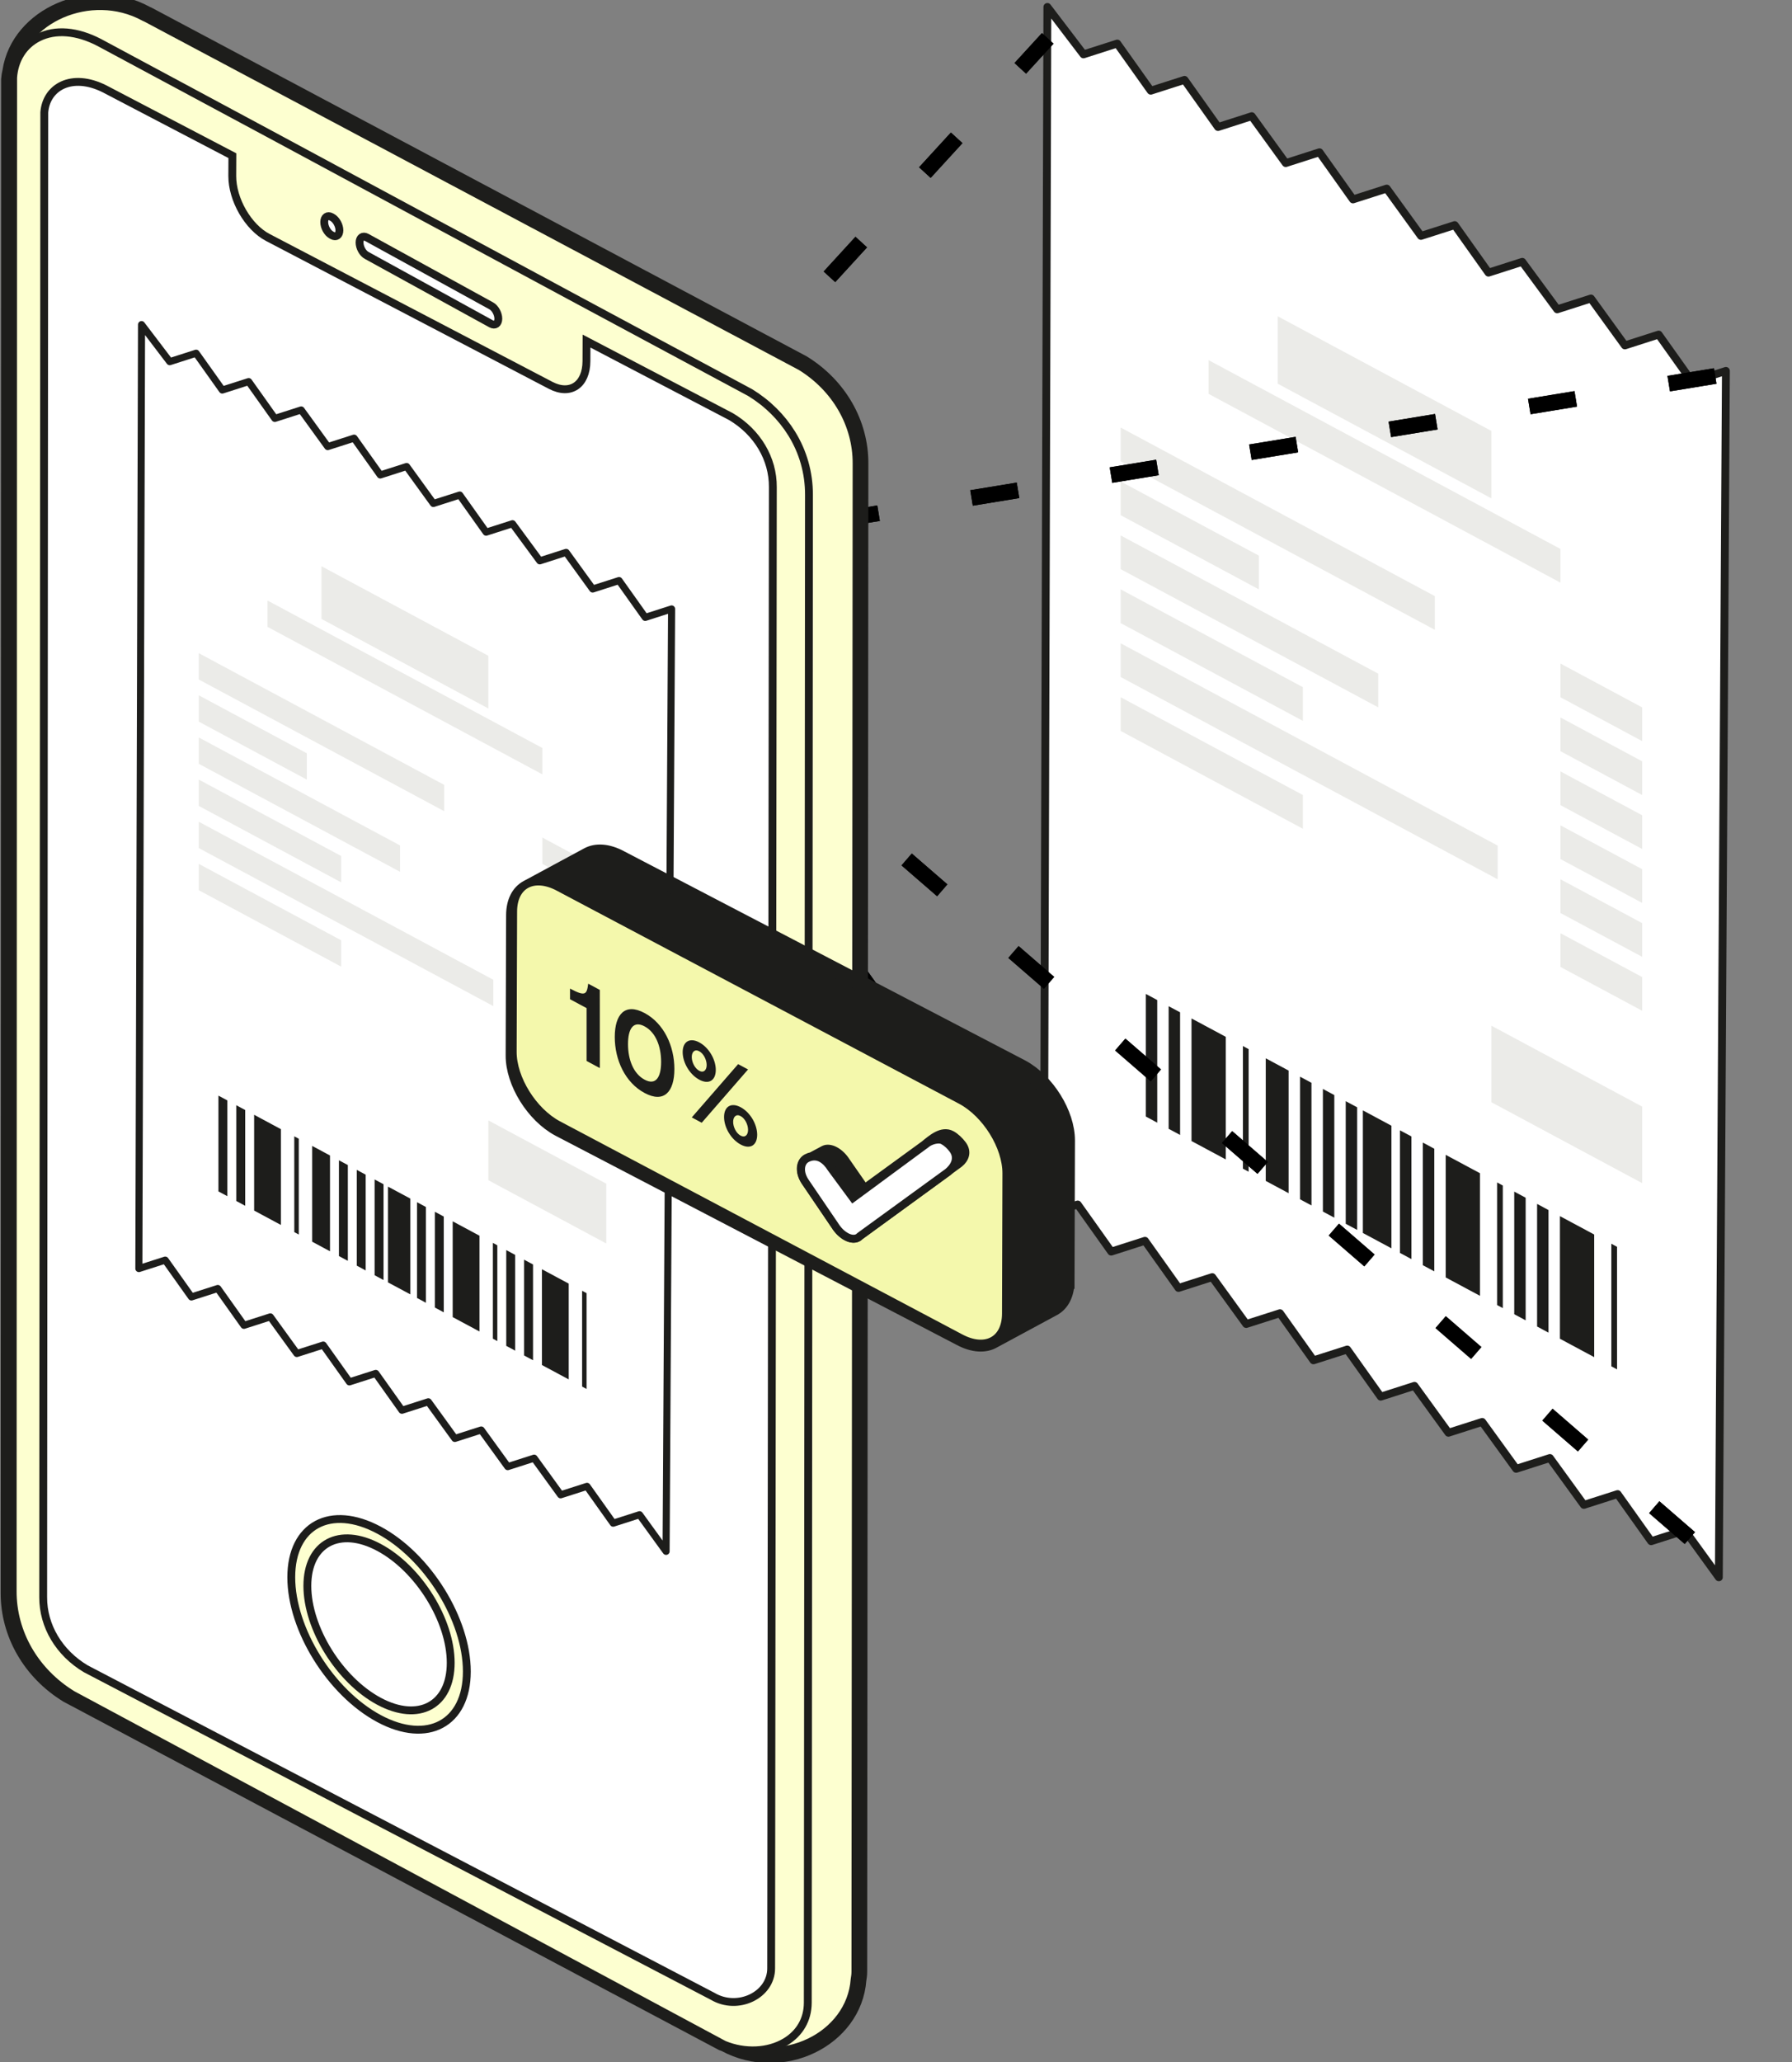 <svg width="113" height="130" viewBox="0 0 113 130" fill="none" xmlns="http://www.w3.org/2000/svg">
<rect x="0" y="0" width="113" height="130" fill="#808080" stroke="none"/>
<path d="M65.831 76.617L67.958 75.934L70.073 78.906L72.2 78.224L74.314 81.196L76.443 80.515L78.583 83.471L80.71 82.789L82.825 85.761L84.953 85.079L87.066 88.05L89.195 87.368L91.336 90.324L93.465 89.643L95.606 92.599L97.733 91.918L99.876 94.874L102.004 94.192L104.118 97.164L106.246 96.482L108.387 99.438L108.832 23.383L106.704 24.065L104.591 21.093L102.462 21.776L100.322 18.819L98.193 19.5L95.988 16.507L93.861 17.189L91.731 14.191L89.603 14.873L87.445 11.889L85.317 12.571L83.204 9.599L81.076 10.282L78.933 7.325L76.806 8.007L74.693 5.037L72.564 5.718L70.451 2.747L68.323 3.428L66.045 0.438L65.831 76.617Z" fill="white"/>
<path d="M65.831 76.617L66.045 0.438L68.323 3.428L70.451 2.746L72.564 5.718L74.693 5.036L76.806 8.008L78.933 7.325L81.076 10.282L83.204 9.6L85.317 12.571L87.445 11.889L89.603 14.872L91.732 14.191L93.861 17.189L95.99 16.507L98.193 19.501L100.322 18.819L102.462 21.776L104.591 21.093L106.704 24.065L108.832 23.383L108.387 99.438L106.246 96.482L104.117 97.163L102.004 94.192L99.876 94.873L97.733 91.918L95.606 92.599L93.465 89.643L91.336 90.325L89.193 87.369L87.066 88.05L84.953 85.079L82.825 85.76L80.712 82.789L78.583 83.47L76.442 80.514L74.314 81.196L72.2 78.224L70.071 78.906L67.958 75.935L65.831 76.617Z" stroke="#1D1D1B" stroke-width="0.495" stroke-linejoin="round"/>
<path d="M72.252 70.389L72.974 70.778L72.973 63.047L72.252 62.66V70.389Z" fill="#1D1D1B"/>
<path d="M88.28 78.989L89.002 79.377L89.001 71.646L88.28 71.259V78.989Z" fill="#1D1D1B"/>
<path d="M95.485 82.853L96.205 83.239V75.509L95.485 75.123V82.853Z" fill="#1D1D1B"/>
<path d="M73.692 71.164L74.415 71.551L74.414 63.821L73.692 63.435V71.164Z" fill="#1D1D1B"/>
<path d="M89.722 79.763L90.443 80.15V72.419L89.722 72.032V79.763Z" fill="#1D1D1B"/>
<path d="M96.926 83.628L97.646 84.015V76.285L96.926 75.899V83.628Z" fill="#1D1D1B"/>
<path d="M78.376 73.676L78.736 73.869V66.14L78.376 65.946V73.676Z" fill="#1D1D1B"/>
<path d="M94.404 82.274L94.764 82.467V74.739L94.404 74.545V82.274Z" fill="#1D1D1B"/>
<path d="M101.608 86.138L101.968 86.33L101.967 78.603L101.608 78.408V86.138Z" fill="#1D1D1B"/>
<path d="M81.977 75.608L82.7 75.995L82.698 68.264L81.977 67.877V75.608Z" fill="#1D1D1B"/>
<path d="M83.419 76.38L84.139 76.767V69.037L83.419 68.651V76.38Z" fill="#1D1D1B"/>
<path d="M84.859 77.152L85.58 77.539V69.809L84.859 69.423V77.152Z" fill="#1D1D1B"/>
<path d="M87.741 70.969L85.94 70.002V77.731L87.741 78.698V70.969Z" fill="#1D1D1B"/>
<path d="M77.295 65.365L75.134 64.206V71.935L77.295 73.094V65.365Z" fill="#1D1D1B"/>
<path d="M93.324 73.964L91.163 72.805V80.534L93.324 81.693V73.964Z" fill="#1D1D1B"/>
<path d="M100.527 77.828L98.366 76.669V84.399L100.527 85.559V77.828Z" fill="#1D1D1B"/>
<path d="M81.257 67.493L79.816 66.719V74.449L81.257 75.222V67.493Z" fill="#1D1D1B"/>
<path d="M94.042 64.662V69.487L103.553 74.59V69.764L94.042 64.662Z" fill="#EBEBE8"/>
<path d="M70.666 40.556V42.681L94.439 55.434V53.309L70.666 40.556Z" fill="#EBEBE8"/>
<path d="M98.4 55.434V57.56L103.551 60.323V58.197L98.4 55.434Z" fill="#EBEBE8"/>
<path d="M70.666 33.755V35.881L86.909 44.595V42.471L70.666 33.755Z" fill="#EBEBE8"/>
<path d="M98.4 48.634V50.76L103.551 53.523V51.397L98.4 48.634Z" fill="#EBEBE8"/>
<path d="M70.665 26.953V29.079L90.476 39.706V37.581L70.665 26.953Z" fill="#EBEBE8"/>
<path d="M98.401 41.834V43.959L103.552 46.722V44.597L98.401 41.834Z" fill="#EBEBE8"/>
<path d="M70.667 43.956V46.082L82.156 52.247V50.121L70.667 43.956Z" fill="#EBEBE8"/>
<path d="M98.401 58.834V60.96L103.552 63.723V61.597L98.401 58.834Z" fill="#EBEBE8"/>
<path d="M70.666 37.156V39.282L82.155 45.446V43.321L70.666 37.156Z" fill="#EBEBE8"/>
<path d="M98.4 52.033V54.158L103.551 56.922V54.796L98.4 52.033Z" fill="#EBEBE8"/>
<path d="M70.667 30.354V32.48L79.384 37.157V35.031L70.667 30.354Z" fill="#EBEBE8"/>
<path d="M98.4 45.233V47.358L103.551 50.121V47.996L98.4 45.233Z" fill="#EBEBE8"/>
<path d="M80.57 19.939V24.19L94.042 31.417V27.167L80.57 19.939Z" fill="#EBEBE8"/>
<path d="M76.212 22.705V24.831L98.399 36.733V34.608L76.212 22.705Z" fill="#EBEBE8"/>
<path d="M108.157 23.704L35.7 35.584L66.068 2.419" stroke="black" stroke-width="0.99" stroke-dasharray="2.97 5.94"/>
<path d="M106.559 96.964L35.7 35.584L65.535 77.164" stroke="black" stroke-width="0.99" stroke-dasharray="2.97 5.94"/>
<mask id="mask0_1_1076" style="mask-type:alpha" maskUnits="userSpaceOnUse" x="44" y="0" width="71" height="102">
<mask id="mask1_1_1076" style="mask-type:alpha" maskUnits="userSpaceOnUse" x="44" y="-3" width="71" height="105">
<path d="M46.792 24.25L67.511 -0.25" stroke="white" stroke-width="4" stroke-linecap="round"/>
<path d="M52.442 32.501L112.716 23" stroke="white" stroke-width="4" stroke-linecap="round"/>
<path d="M53.788 50.251L109.083 99.375" stroke="white" stroke-width="4" stroke-linecap="round"/>
<path d="M51.366 58.001C52.712 58.751 66.165 77.001 66.165 77.001" stroke="white" stroke-width="4" stroke-linecap="round"/>
</mask>
<g mask="url(#mask1_1_1076)">
<path d="M160.881 0H-52.229V130H160.881V0Z" fill="white"/>
</g>
</mask>
<g mask="url(#mask0_1_1076)">
<path d="M108.157 23.704L35.7 35.584L66.068 2.419" stroke="black" stroke-width="0.99" stroke-dasharray="2.97 5.94"/>
<path d="M106.559 96.964L35.7 35.584L65.535 77.164" stroke="black" stroke-width="0.99" stroke-dasharray="2.97 5.94"/>
</g>
<path d="M45.727 128.86L45.698 128.845C45.647 128.829 45.601 128.813 45.549 128.792L4.246 106.848C1.918 105.421 0.525 102.998 0.537 100.409L0.566 5.002C0.577 4.825 0.606 4.661 0.646 4.501C1.173 0.964 5.707 -1.012 9.175 0.847L9.233 0.879C9.273 0.901 9.313 0.911 9.353 0.933L50.617 22.892C52.903 24.298 54.274 26.679 54.262 29.23L54.187 124.297C54.187 124.478 54.165 124.648 54.136 124.818C53.855 128.568 49.304 130.778 45.727 128.86Z" fill="#FDFFD0"/>
<path d="M45.727 128.861L45.698 128.845C45.647 128.829 45.601 128.814 45.549 128.793L4.246 106.849C1.918 105.422 0.525 102.999 0.537 100.41L0.566 5.002C0.577 4.825 0.606 4.661 0.646 4.501C1.173 0.964 5.707 -1.011 9.175 0.849L9.233 0.88C9.273 0.902 9.313 0.912 9.353 0.934L50.617 22.892C52.903 24.298 54.274 26.679 54.262 29.23L54.187 124.298C54.187 124.479 54.165 124.648 54.136 124.818C53.855 128.568 49.304 130.779 45.727 128.861Z" stroke="#1D1D1B" stroke-width="0.99"/>
<path d="M49.917 27.324C49.286 26.307 48.404 25.428 47.315 24.757C31.848 16.467 21.736 10.974 6.27 2.684C4.853 1.943 3.488 1.831 2.423 2.369C1.488 2.837 0.91 3.754 0.829 4.888V4.894L0.8 100.301C0.789 102.937 2.199 105.384 4.567 106.837L45.652 128.899C46.965 129.443 48.444 129.374 49.527 128.725C50.432 128.181 50.931 127.308 50.937 126.27L51.012 31.202C51.017 29.806 50.634 28.479 49.917 27.324Z" fill="#FDFFD0"/>
<path d="M49.917 27.324C49.286 26.307 48.404 25.428 47.315 24.757C31.848 16.467 21.736 10.974 6.27 2.684C4.853 1.943 3.488 1.831 2.423 2.369C1.488 2.837 0.91 3.754 0.829 4.888V4.894L0.8 100.301C0.789 102.937 2.199 105.384 4.567 106.837L45.652 128.899C46.965 129.443 48.444 129.374 49.527 128.725C50.432 128.181 50.931 127.308 50.937 126.27L51.012 31.202C51.017 29.806 50.634 28.479 49.917 27.324Z" stroke="#1D1D1B" stroke-width="0.495"/>
<path d="M44.939 125.854L5.413 105.208C3.729 104.206 2.717 102.51 2.723 100.692L2.793 7.085C2.912 5.507 4.511 4.555 6.598 5.604L14.653 9.815L14.647 11.089C14.64 12.582 15.643 14.32 16.888 14.971L34.723 24.294C35.968 24.944 36.973 24.262 36.98 22.769L36.985 21.502L46.097 26.267C47.756 27.253 48.746 28.922 48.734 30.713L48.627 124.085C48.633 125.78 46.522 126.792 44.939 125.854Z" fill="white"/>
<path d="M44.939 125.854L5.413 105.208C3.729 104.206 2.717 102.51 2.723 100.692L2.793 7.085C2.912 5.507 4.511 4.555 6.598 5.604L14.653 9.815L14.647 11.089C14.64 12.582 15.643 14.32 16.888 14.971L34.723 24.294C35.968 24.944 36.973 24.262 36.98 22.769L36.985 21.502L46.097 26.267C47.756 27.253 48.746 28.922 48.734 30.713L48.627 124.085C48.633 125.78 46.522 126.792 44.939 125.854Z" stroke="#1D1D1B" stroke-width="0.495" stroke-miterlimit="10"/>
<path d="M23.901 96.467C26.958 98.107 29.438 102.096 29.438 105.376C29.438 108.656 26.959 109.985 23.901 108.346C20.844 106.705 18.367 102.717 18.367 99.436C18.367 96.156 20.844 94.826 23.901 96.467Z" fill="#FDFFD0"/>
<path d="M23.901 96.467C26.958 98.107 29.438 102.096 29.438 105.376C29.438 108.656 26.959 109.985 23.901 108.346C20.844 106.705 18.367 102.717 18.367 99.436C18.367 96.156 20.844 94.826 23.901 96.467Z" stroke="#1D1D1B" stroke-width="0.495"/>
<path d="M23.901 97.556C26.398 98.895 28.421 102.151 28.421 104.83C28.421 107.508 26.398 108.593 23.901 107.254C21.405 105.914 19.381 102.657 19.381 99.979C19.381 97.301 21.405 96.216 23.901 97.556Z" fill="white"/>
<path d="M23.901 97.556C26.398 98.895 28.421 102.151 28.421 104.83C28.421 107.508 26.398 108.593 23.901 107.254C21.405 105.914 19.381 102.657 19.381 99.979C19.381 97.301 21.405 96.216 23.901 97.556Z" stroke="#1D1D1B" stroke-width="0.495"/>
<path d="M30.97 19.278L23.131 14.97C22.879 14.831 22.673 14.975 22.673 15.29C22.673 15.603 22.873 15.972 23.126 16.104L30.965 20.413C31.216 20.551 31.423 20.407 31.423 20.093C31.423 19.779 31.223 19.411 30.97 19.278Z" fill="white"/>
<path d="M30.97 19.278L23.131 14.97C22.879 14.831 22.673 14.975 22.673 15.29C22.673 15.603 22.873 15.972 23.126 16.104L30.965 20.413C31.216 20.551 31.423 20.407 31.423 20.093C31.423 19.779 31.223 19.411 30.97 19.278Z" stroke="#1D1D1B" stroke-width="0.495"/>
<path d="M20.95 13.707L20.904 13.68C20.651 13.541 20.445 13.686 20.445 14C20.445 14.313 20.646 14.682 20.898 14.815L20.944 14.842C21.196 14.981 21.402 14.836 21.402 14.522C21.402 14.213 21.202 13.845 20.95 13.707Z" fill="white"/>
<path d="M20.95 13.707L20.904 13.68C20.651 13.541 20.445 13.686 20.445 14C20.445 14.313 20.646 14.682 20.898 14.815L20.944 14.842C21.196 14.981 21.402 14.836 21.402 14.522C21.402 14.213 21.202 13.845 20.95 13.707Z" stroke="#1D1D1B" stroke-width="0.495"/>
<path d="M8.757 79.975L8.925 20.464L10.703 22.801L12.366 22.268L14.017 24.589L15.68 24.057L17.33 26.378L18.992 25.845L20.666 28.155L22.328 27.622L23.979 29.944L25.641 29.411L27.328 31.741L28.99 31.209L30.654 33.55L32.317 33.017L34.038 35.357L35.7 34.824L37.373 37.134L39.036 36.601L40.687 38.923L42.349 38.39L42.002 97.803L40.329 95.493L38.666 96.026L37.015 93.704L35.353 94.237L33.68 91.928L32.017 92.461L30.344 90.151L28.681 90.684L27.008 88.374L25.346 88.907L23.695 86.585L22.032 87.118L20.382 84.797L18.718 85.329L17.046 83.02L15.383 83.553L13.733 81.231L12.07 81.764L10.419 79.442L8.757 79.975Z" fill="white"/>
<path d="M8.757 79.975L8.925 20.464L10.703 22.801L12.366 22.268L14.017 24.589L15.68 24.057L17.33 26.378L18.992 25.845L20.666 28.155L22.328 27.622L23.979 29.944L25.641 29.411L27.328 31.741L28.99 31.209L30.654 33.55L32.317 33.017L34.038 35.357L35.7 34.824L37.373 37.134L39.036 36.601L40.687 38.923L42.349 38.39L42.002 97.803L40.329 95.493L38.666 96.026L37.015 93.704L35.353 94.237L33.68 91.928L32.017 92.461L30.344 90.151L28.681 90.684L27.008 88.374L25.346 88.907L23.695 86.585L22.032 87.118L20.382 84.797L18.718 85.329L17.046 83.02L15.383 83.553L13.733 81.231L12.07 81.764L10.419 79.442L8.757 79.975Z" stroke="#1D1D1B" stroke-width="0.446" stroke-linejoin="round"/>
<path d="M13.774 75.111L14.337 75.413V69.375L13.774 69.073V75.111Z" fill="#1D1D1B"/>
<path d="M26.296 81.829L26.858 82.131V76.093L26.296 75.791V81.829Z" fill="#1D1D1B"/>
<path d="M31.923 84.848L32.485 85.15V79.112L31.923 78.81V84.848Z" fill="#1D1D1B"/>
<path d="M14.899 75.715L15.462 76.017V69.979L14.899 69.677V75.715Z" fill="#1D1D1B"/>
<path d="M27.421 82.431L27.983 82.734V76.695L27.421 76.394V82.431Z" fill="#1D1D1B"/>
<path d="M33.049 85.453L33.612 85.755V79.717L33.049 79.415V85.453Z" fill="#1D1D1B"/>
<path d="M18.558 77.677L18.84 77.829V71.791L18.556 71.639L18.558 77.677Z" fill="#1D1D1B"/>
<path d="M31.079 84.394L31.36 84.546V78.508L31.079 78.356V84.394Z" fill="#1D1D1B"/>
<path d="M36.707 87.414L36.988 87.564V81.526L36.707 81.375V87.414Z" fill="#1D1D1B"/>
<path d="M21.372 79.186L21.934 79.488V73.45L21.372 73.148V79.186Z" fill="#1D1D1B"/>
<path d="M22.497 79.791L23.059 80.093V74.055L22.497 73.753V79.791Z" fill="#1D1D1B"/>
<path d="M23.622 80.395L24.185 80.697V74.659L23.622 74.357V80.395Z" fill="#1D1D1B"/>
<path d="M25.875 75.563L24.466 74.809L24.467 80.847L25.875 81.601V75.563Z" fill="#1D1D1B"/>
<path d="M17.712 71.186L16.025 70.28V76.318L17.712 77.224V71.186Z" fill="#1D1D1B"/>
<path d="M30.234 77.903L28.546 76.997V83.035L30.234 83.941V77.903Z" fill="#1D1D1B"/>
<path d="M35.862 80.924L34.174 80.018V86.056L35.862 86.962V80.924Z" fill="#1D1D1B"/>
<path d="M20.809 72.846L19.684 72.242V78.281L20.809 78.885V72.846Z" fill="#1D1D1B"/>
<path d="M30.797 70.636V74.406L38.227 78.392V74.622L30.797 70.636Z" fill="#EBEBE8"/>
<path d="M12.535 51.806V53.466L31.107 63.428V61.768L12.535 51.806Z" fill="#EBEBE8"/>
<path d="M34.201 63.428V65.088L38.227 67.248V65.586L34.201 63.428Z" fill="#EBEBE8"/>
<path d="M12.535 46.492V48.153L25.226 54.961V53.3L12.535 46.492Z" fill="#EBEBE8"/>
<path d="M34.201 58.115V59.775L38.227 61.934V60.273L34.201 58.115Z" fill="#EBEBE8"/>
<path d="M12.534 41.178V42.838L28.01 51.141V49.481L12.534 41.178Z" fill="#EBEBE8"/>
<path d="M34.201 52.803V54.463L38.227 56.622V54.962L34.201 52.803Z" fill="#EBEBE8"/>
<path d="M12.535 54.462V56.122L21.511 60.938V59.278L12.535 54.462Z" fill="#EBEBE8"/>
<path d="M34.201 66.085V67.745L38.227 69.904V68.243L34.201 66.085Z" fill="#EBEBE8"/>
<path d="M12.535 49.148V50.809L21.511 55.625V53.965L12.535 49.148Z" fill="#EBEBE8"/>
<path d="M34.201 60.771V62.431L38.227 64.591V62.93L34.201 60.771Z" fill="#EBEBE8"/>
<path d="M12.536 43.834V45.495L19.345 49.148V47.488L12.536 43.834Z" fill="#EBEBE8"/>
<path d="M34.201 55.458V57.118L38.227 59.277V57.617L34.201 55.458Z" fill="#EBEBE8"/>
<path d="M20.272 35.698V39.02L30.795 44.666V41.344L20.272 35.698Z" fill="#EBEBE8"/>
<path d="M16.868 37.858V39.519L34.2 48.817V47.156L16.868 37.858Z" fill="#EBEBE8"/>
<path d="M37.075 53.923L33.251 55.988C32.734 56.266 32.416 56.858 32.414 57.699L32.386 66.542C32.38 68.236 33.662 70.299 35.248 71.149L60.551 84.341C61.376 84.783 62.123 84.811 62.648 84.497L66.419 82.462C66.933 82.183 67.254 81.591 67.256 80.751H67.258L67.285 71.908C67.29 70.214 66.008 68.152 64.42 67.3L39.119 54.108C38.322 53.68 37.598 53.641 37.075 53.923Z" fill="#1D1D1B"/>
<path d="M37.075 53.923L33.251 55.988C32.734 56.266 32.416 56.858 32.414 57.699L32.386 66.542C32.38 68.236 33.662 70.299 35.248 71.149L60.551 84.341C61.376 84.783 62.123 84.811 62.648 84.497L66.419 82.462C66.933 82.183 67.254 81.591 67.256 80.751H67.258L67.285 71.908C67.29 70.214 66.008 68.152 64.42 67.3L39.119 54.108C38.322 53.68 37.598 53.641 37.075 53.923Z" stroke="#1D1D1B" stroke-miterlimit="10"/>
<path d="M35.24 55.937C33.654 55.087 32.362 55.769 32.357 57.463L32.329 66.304C32.323 67.998 33.606 70.062 35.192 70.912L60.553 84.341C62.138 85.191 63.43 84.509 63.435 82.815L63.461 73.974C63.466 72.28 62.185 70.216 60.599 69.366L35.24 55.937Z" fill="#F4F8AC"/>
<path d="M35.24 55.937C33.654 55.087 32.362 55.769 32.357 57.463L32.329 66.304C32.323 67.998 33.606 70.062 35.192 70.912L60.553 84.341C62.138 85.191 63.43 84.509 63.435 82.815L63.461 73.974C63.466 72.28 62.185 70.216 60.599 69.366L35.24 55.937Z" stroke="#1D1D1B" stroke-width="0.5" stroke-miterlimit="10"/>
<path d="M37.092 62.015L37.823 62.407L37.824 67.335L36.989 66.887V63.555L35.945 62.995V62.323C36.936 62.855 37.001 62.68 37.092 62.015ZM40.645 63.865C41.872 64.523 42.525 65.951 42.525 67.393C42.525 68.835 41.872 69.563 40.645 68.905C39.418 68.247 38.766 66.818 38.766 65.376C38.766 63.934 39.418 63.207 40.645 63.865ZM40.645 68.065C41.344 68.44 41.689 67.932 41.689 66.945C41.689 65.958 41.344 65.08 40.645 64.705C39.947 64.33 39.601 64.837 39.601 65.824C39.601 66.811 39.947 67.69 40.645 68.065ZM44.098 68.069C43.485 67.74 43.048 66.987 43.048 66.329C43.048 65.678 43.485 65.388 44.098 65.717C44.705 66.043 45.136 66.799 45.136 67.45C45.136 68.108 44.705 68.395 44.098 68.069ZM44.249 70.782L43.622 70.446L46.545 67.086L47.171 67.422L44.249 70.782ZM44.092 67.505C44.373 67.656 44.561 67.464 44.561 67.142C44.561 66.82 44.373 66.425 44.092 66.274C43.811 66.124 43.621 66.315 43.621 66.637C43.621 66.959 43.811 67.355 44.092 67.505ZM46.708 72.157C46.095 71.828 45.658 71.076 45.658 70.418C45.658 69.767 46.095 69.476 46.708 69.805C47.315 70.131 47.746 70.887 47.746 71.538C47.746 72.196 47.315 72.483 46.708 72.157ZM46.702 71.594C46.983 71.744 47.171 71.552 47.171 71.23C47.171 70.908 46.983 70.512 46.702 70.362C46.421 70.211 46.231 70.404 46.231 70.726C46.231 71.048 46.421 71.444 46.702 71.594Z" fill="#1D1D1B"/>
<path d="M53.372 73.24C53.175 72.926 52.916 72.682 52.657 72.544C52.399 72.406 52.139 72.372 51.941 72.476L51.17 72.889C51.073 72.907 50.971 72.942 50.867 72.997C50.471 73.204 50.342 73.801 50.736 74.429L52.658 77.272C52.854 77.586 53.113 77.829 53.372 77.967C53.63 78.105 53.888 78.138 54.086 78.034C54.137 78.007 54.182 77.972 54.22 77.931L54.227 77.925L60.498 73.351C60.843 73.072 61.038 72.633 60.697 72.165C60.513 71.912 60.229 71.653 60.01 71.537C59.388 71.204 58.738 71.791 58.271 72.169L54.524 74.897L53.372 73.24ZM52.395 73.61C52.381 73.587 52.366 73.564 52.351 73.542C52.394 73.598 52.435 73.658 52.474 73.72L52.795 74.23L52.395 73.61Z" fill="#1D1D1B"/>
<path d="M53.372 73.24C53.175 72.926 52.916 72.682 52.657 72.544C52.399 72.406 52.139 72.372 51.941 72.476L51.17 72.889C51.073 72.907 50.971 72.942 50.867 72.997C50.471 73.204 50.342 73.801 50.736 74.429L52.658 77.272C52.854 77.586 53.113 77.829 53.372 77.967C53.63 78.105 53.888 78.138 54.086 78.034C54.137 78.007 54.182 77.972 54.22 77.931L54.227 77.925L60.498 73.351C60.843 73.072 61.038 72.633 60.697 72.165C60.513 71.912 60.229 71.653 60.01 71.537C59.388 71.204 58.738 71.791 58.271 72.169L54.524 74.897L53.372 73.24ZM52.395 73.61C52.381 73.587 52.366 73.564 52.351 73.542C52.394 73.598 52.435 73.658 52.474 73.72L52.795 74.23L52.395 73.61Z" stroke="#1D1D1B" stroke-width="0.5" stroke-miterlimit="10"/>
<path d="M59.466 71.904C59.684 72.021 59.904 72.213 60.088 72.465C60.523 73.063 60.107 73.624 59.762 73.902L54.22 77.931C54.182 77.972 54.137 78.007 54.086 78.034C53.888 78.138 53.629 78.105 53.371 77.967C53.112 77.829 52.854 77.586 52.658 77.272L50.749 74.465C50.355 73.837 50.485 73.24 50.881 73.033C51.55 72.682 52.091 73.137 52.408 73.646L53.792 75.523L58.459 72.083C58.658 71.922 59.169 71.745 59.466 71.904Z" fill="white"/>
<path d="M59.466 71.904C59.684 72.021 59.904 72.213 60.088 72.465C60.523 73.063 60.107 73.624 59.762 73.902L54.22 77.931C54.182 77.972 54.137 78.007 54.086 78.034C53.888 78.138 53.629 78.105 53.371 77.967C53.112 77.829 52.854 77.586 52.658 77.272L50.749 74.465C50.355 73.837 50.485 73.24 50.881 73.033C51.55 72.682 52.091 73.137 52.408 73.646L53.792 75.523L58.459 72.083C58.658 71.922 59.169 71.745 59.466 71.904Z" stroke="#1D1D1B" stroke-width="0.5" stroke-miterlimit="10"/>
</svg>
